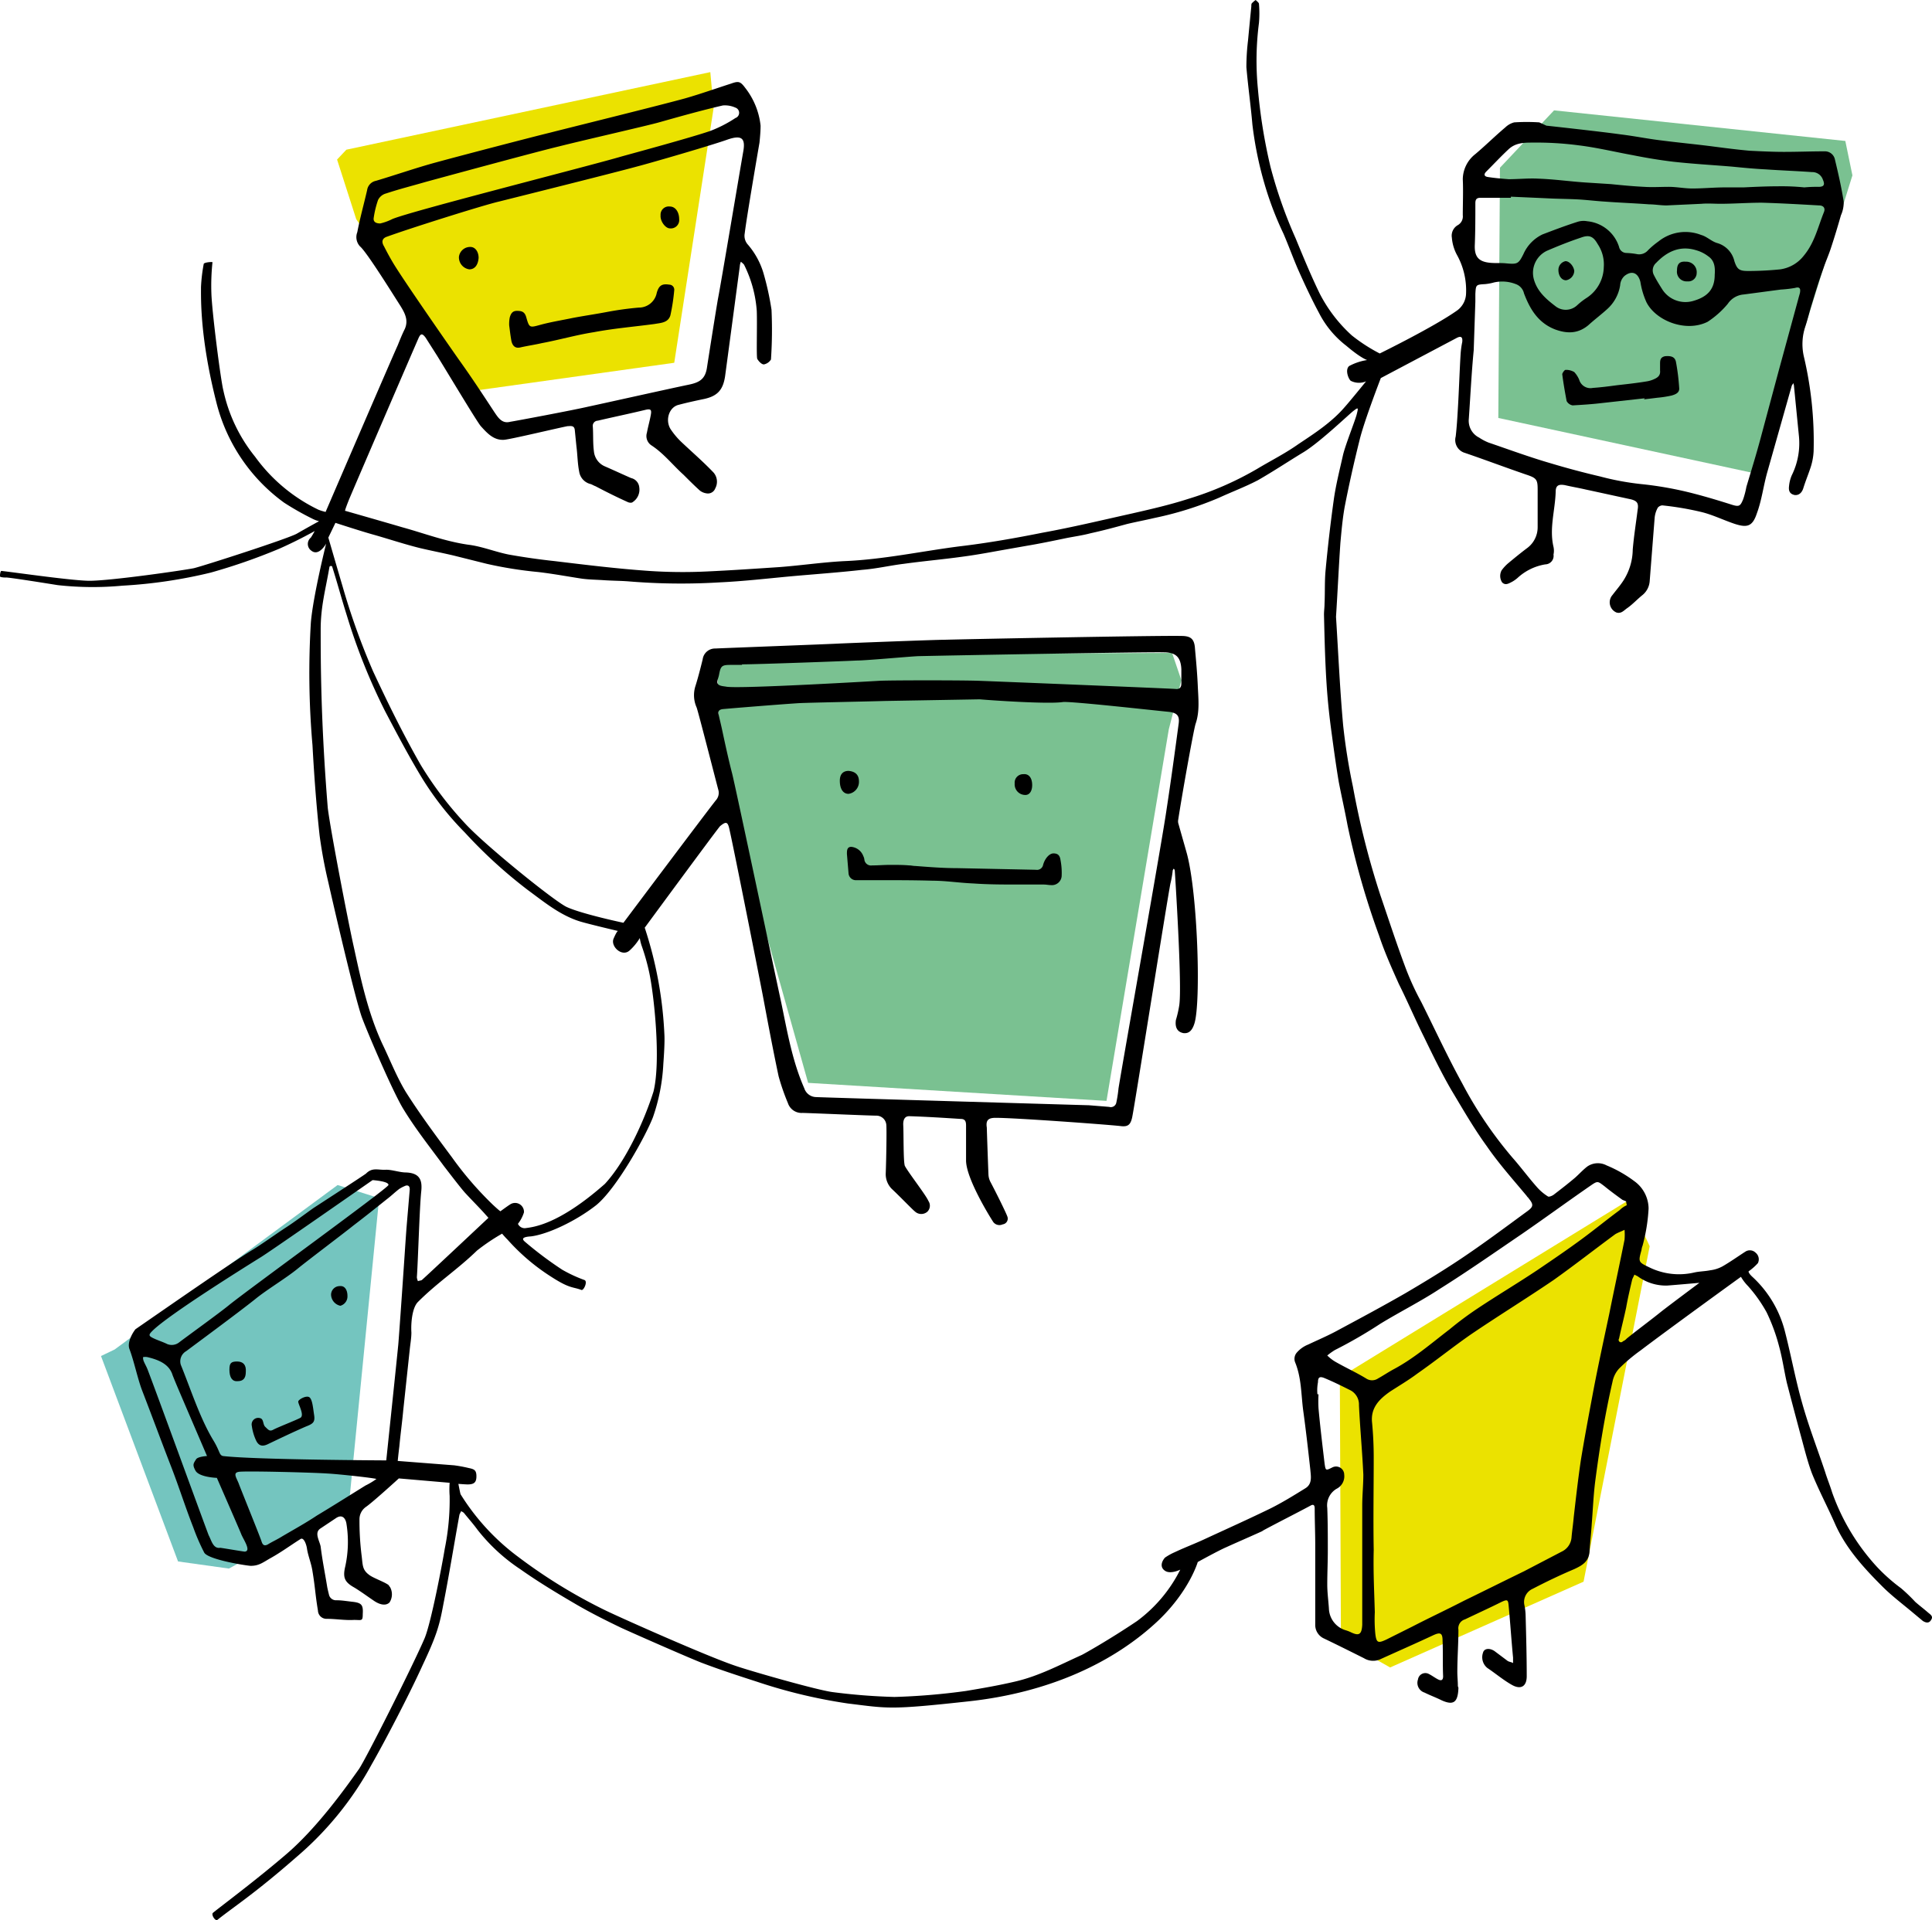 <svg id="contactus" xmlns="http://www.w3.org/2000/svg" width="353.546" height="351.445" viewBox="0 0 353.546 351.445">
  <path id="Path_678" data-name="Path 678" d="M302.2,145.6l66.6-14.2.6,6.6-7.2,46.6L325,189.8l-21-31.5-3.5-10.9" transform="translate(-238.817 -118.2)" fill="#ebe200" fill-rule="evenodd"/>
  <path id="Path_679" data-name="Path 679" d="M259.8,365.2l40.8-30.1,7.6,2.4-5.5,55.8-22,12-9.3-1.3-14.1-37.6Z" transform="translate(-238.817 -118.2)" fill="#74c5bf" fill-rule="evenodd"/>
  <path id="Path_680" data-name="Path 680" d="M523.2,138.4l-9.9,10.5-.3,45.8L560.7,205l17.1-54.7-1.3-6.3Z" transform="translate(-238.817 -118.2)" fill="#7ac191" fill-rule="evenodd"/>
  <path id="Path_681" data-name="Path 681" d="M370.1,238l.4,20.8,16.2,57.6,54.6,3.3,11.4-68,2.3-9-1.7-5Z" transform="translate(-238.817 -118.2)" fill="#7ac191" fill-rule="evenodd"/>
  <path id="Path_682" data-name="Path 682" d="M484,370.3l52.8-32.4,3.9,8.4-12.1,61.4-35.4,15.7-9-5.1Z" transform="translate(-238.817 -118.2)" fill="#ebe200" fill-rule="evenodd"/>
  <path id="Path_683" data-name="Path 683" d="M521.8,141.2s10.1,1.1,13.6,1.6c2.5.3,4.9.8,7.4,1.1,3.1.4,6.3.7,9.4,1.1,2.3.3,4.6.6,6.9.8h.1c2,.1,4.1.2,6.1.2,2.5,0,4.9-.1,7.4-.1a1.865,1.865,0,0,1,1.9,1.5c.6,2.5,1.2,5.1,1.6,7.7a5.6,5.6,0,0,1-.5,2.5c-.6,2.1-1.2,4.1-1.9,6.2-.4,1.2-.9,2.3-1.3,3.5-.8,2.2-1.5,4.5-2.2,6.8-.4,1.3-.7,2.6-1.1,3.8a10.2,10.2,0,0,0-.3,5.5,67.716,67.716,0,0,1,1.8,17.4,11.337,11.337,0,0,1-.6,3.1c-.4,1.2-.9,2.4-1.3,3.7-.3.9-.9,1.3-1.6,1.2-.9-.2-1.1-.8-1-1.6a6.529,6.529,0,0,1,.5-2,13.231,13.231,0,0,0,1.3-7.3c-.3-3-.6-6.1-.9-9.1,0-.2-.1-.3-.1-.5-.1.2-.2.3-.3.5l-4.5,15.9c-.7,2.5-1,5.1-1.9,7.5-.8,2.4-1.8,2.6-4,1.9-2.1-.7-4.1-1.7-6.2-2.2a55.369,55.369,0,0,0-7.1-1.2,1.234,1.234,0,0,0-.8.4,4.657,4.657,0,0,0-.6,2c-.3,3.8-.6,7.7-.9,11.5a3.627,3.627,0,0,1-1.3,2.5c-1,.8-1.8,1.7-2.8,2.4-.6.4-1.1,1.1-2,.8a2.021,2.021,0,0,1-.7-3.2c.6-.8,1.3-1.6,1.9-2.5a10.733,10.733,0,0,0,1.8-5.8c.2-2.4.6-4.9.9-7.3.2-1.2-.1-1.6-1.2-1.9-2.8-.6-5.5-1.2-8.3-1.8-1.3-.3-2.5-.5-3.8-.8-1.1-.2-1.7,0-1.7,1.2-.1,3.4-1.2,6.7-.4,10.1a3.3,3.3,0,0,1,0,1.4,1.554,1.554,0,0,1-1.5,1.8,9.828,9.828,0,0,0-5.1,2.5,6.07,6.07,0,0,1-1,.7c-.6.3-1.2.7-1.8.1a2.161,2.161,0,0,1-.1-2.2,7.411,7.411,0,0,1,1.2-1.3c1.2-1,2.3-1.9,3.5-2.8a4.736,4.736,0,0,0,1.9-3.8v-6.9c0-1.8-.2-2.1-2-2.7-3.8-1.3-7.5-2.7-11.3-4a2.456,2.456,0,0,1-1.7-3c.2-1.7.3-3.4.4-5.1.2-3.3.3-6.7.5-10a16.608,16.608,0,0,1,.3-2.2c.1-.9-.2-1.2-1.1-.7-3.4,1.8-13.8,7.3-13.8,7.3s-3.1,8-3.9,11.4c-1,4-1.9,8-2.7,12.1-.4,2.2-.6,4.5-.8,6.7-.3,4.4-.5,8.8-.8,13.5.4,6.3.7,13.1,1.3,19.8a110.558,110.558,0,0,0,1.8,11.3,151.016,151.016,0,0,0,5,19.8c1.5,4.4,2.9,8.7,4.5,13a49.3,49.3,0,0,0,3,6.6c2.5,5,4.8,10,7.5,14.9a73.862,73.862,0,0,0,9.2,13.6c1.5,1.7,2.9,3.6,4.4,5.3a9.094,9.094,0,0,0,2.1,1.8c.2.1.7-.1,1-.3,1.3-1,2.6-2,3.9-3.1.8-.7,1.5-1.5,2.3-2.1a3.4,3.4,0,0,1,3.5-.2,23.223,23.223,0,0,1,5.1,2.9,6.24,6.24,0,0,1,2.6,5,32.135,32.135,0,0,1-1.1,6.8,3.092,3.092,0,0,0-.2.8c-.6,2.2-.6,2.2,1.5,3.2a12.3,12.3,0,0,0,8.2.9c.9-.2,1.9-.2,2.9-.4a6.263,6.263,0,0,0,2.2-.7c1.4-.8,2.8-1.8,4.2-2.7a1.5,1.5,0,0,1,1.9.2,1.562,1.562,0,0,1,.4,1.9,10.063,10.063,0,0,1-1.7,1.5s-.1.3.8,1.1a20.415,20.415,0,0,1,5.9,10.1c1.1,4.3,1.9,8.7,3.1,12.9,1.2,4.3,2.8,8.4,4.2,12.6.4,1.3.9,2.5,1.3,3.8a39.621,39.621,0,0,0,8.2,13.6,32.329,32.329,0,0,0,4.4,3.9,30.7,30.7,0,0,1,2.6,2.5c.8.7,1.6,1.3,2.4,2,.5.4.9.7.5,1.3-.4.7-1,.5-1.5.2l-1.8-1.5c-1.9-1.6-3.9-3.1-5.6-4.8-3.4-3.4-6.6-6.9-8.6-11.3-1.4-3.2-3-6.2-4.3-9.4-.9-2.4-1.5-5-2.2-7.5-.8-3-1.6-6-2.4-9.1-.5-2.2-.8-4.4-1.4-6.6a33.828,33.828,0,0,0-2.3-6.3,26.172,26.172,0,0,0-3.4-4.8,8.713,8.713,0,0,1-1.3-1.7s-13,9.4-18.4,13.5a30.919,30.919,0,0,0-3.9,3.3,4.968,4.968,0,0,0-1.2,2.4c-1.4,6.1-2.4,12.3-3.2,18.5-.3,2.5-.4,5-.6,7.5-.1,1.7-.3,3.3-.4,5-.1,1.9-1.3,2.6-2.8,3.3-2.6,1.1-5.1,2.3-7.6,3.6a2.645,2.645,0,0,0-1.5,3.1,11.078,11.078,0,0,1,.2,1.9c.1,3.7.2,7.4.2,11,0,1.9-1.1,2.5-2.7,1.6s-3-2.1-4.5-3.1a2.518,2.518,0,0,1-.8-2.8c.2-.8,1.2-.9,2.1-.3l2.4,1.8c.3.2.7.2,1,.4v-1c-.3-3.1-.5-6.2-.8-9.4-.1-1.2-.2-1.3-1.3-.8-2.2,1.1-4.4,2.1-6.7,3.2a1.7,1.7,0,0,0-1.2,1.9c0,2.6-.2,5.2-.2,7.7,0,.9.1,1.7.1,2.6,0,.1.1.2.1.4-.1,2.6-.9,3.2-3.1,2.2-1-.5-2.1-.9-3.1-1.4a1.863,1.863,0,0,1-1.2-2.4,1.358,1.358,0,0,1,2-1c.6.3,1.1.7,1.7,1s.9.1.9-.6c-.1-2.2,0-4.3-.1-6.5,0-1.4-.4-1.6-1.7-1-3.2,1.5-6.4,2.9-9.7,4.4a3.206,3.206,0,0,1-3-.2c-2.4-1.2-4.8-2.4-7.3-3.6a2.717,2.717,0,0,1-1.6-2.6V401c0-2.2-.1-4.5-.1-6.7,0-.7-.3-.8-.8-.5-2.8,1.5-5.6,2.9-8.4,4.4-.2.1-.3.2-.5.3-2.2,1-4.3,1.9-6.5,2.9-1.4.6-5.2,2.7-5.2,2.7s-1.5,5.2-7.1,10.6c-8.2,7.8-20.1,13.3-34.8,14.9-14.6,1.6-14.7,1.3-22.1.4a96.647,96.647,0,0,1-16.7-4c-3.4-1.1-6.8-2.2-10.2-3.5-2.3-.9-12.1-5.2-14.7-6.4-2.7-1.3-5.3-2.6-7.9-4.1-3.6-2.1-7.1-4.2-10.5-6.6a33.271,33.271,0,0,1-7.8-7.2c-.8-1.1-1.7-2.1-2.5-3.1a2.185,2.185,0,0,0-.5-.3l-.3.6c-1,5.5-1.9,11.1-3,16.7-.7,3.8-1.3,5.7-3.8,11-2.4,5.3-7,14.1-9.3,18.1a59.645,59.645,0,0,1-13.5,16.7c-8,7-11.7,9.3-14.7,11.7-.4.3-1.2-1-.8-1.3,1.2-1,7.8-5.9,13.5-10.8s11-12.4,13.2-15.5c1.3-1.9,9.9-19,12-23.9,1.2-2.8,3.3-13.9,3.7-16.4a44.922,44.922,0,0,0,.9-9.7,16.056,16.056,0,0,1,0-2.4l-9.3-.8s-4.7,4.3-6,5.2a2.764,2.764,0,0,0-1.2,2.2,50.706,50.706,0,0,0,.4,6.8c.2,1.6.1,2.5,1.3,3.4.7.6,2.8,1.3,3.6,1.9.1.1.2.3.3.4a2.75,2.75,0,0,1-.1,2.8c-.6.6-1.6.5-2.7-.2-1.2-.8-2.4-1.7-3.7-2.5-1.8-1-2.2-1.8-1.7-3.9a21.011,21.011,0,0,0,.2-7.9c-.2-1-.8-1.6-1.8-1l-3,2c-1.1.8-.1,2.2.1,3.3.3,2.5.8,4.9,1.2,7.4.1.5.2.9.3,1.3a1.32,1.32,0,0,0,1.4,1.1c1,0,2.1.2,3.1.3,1.5.2,1.8.6,1.7,2.2,0,1.4-.2,1.1-1.6,1.1-1.7.1-3.3-.2-5-.2A1.558,1.558,0,0,1,297,413c-.5-3-.5-4.2-1-7.2-.2-1.4-.8-2.8-1-4.1-.1-.8-.6-2.2-1.2-1.8-1.9,1.2-3.5,2.4-5.5,3.5-1.4.8-2.1,1.4-3.6,1.4-.6,0-7.7-1.1-8.5-2.4a37.6,37.6,0,0,1-2-4.6c-1.6-4.1-2.6-7.4-4.2-11.5-1.7-4.4-3.4-9-5.1-13.4-.9-2.3-1.5-5.4-2.4-7.8-.4-1.1.4-2.7,1.1-3.6,6.8-4.7,17.3-12,21.2-14.4,1.7-1,4.6-3.1,6.3-4.2s3.4-2.4,5.1-3.6c0,0,9.4-6.1,9.6-6.3,1.2-1.2,2.2-.6,3.7-.7,1.1,0,2.5.5,3.6.5,2.7.1,3,1.6,2.8,3.5-.3,2.7-.6,13.1-.8,15.7a2.544,2.544,0,0,0,.2.7c.2-.1.5-.1.7-.2.5-.4,12.2-11.4,12.2-11.4s-.1-.1-.9-1c-1.1-1.2-2.3-2.4-3.4-3.6-.9-1-3.4-4.3-3.8-4.8-2.5-3.4-5.2-6.8-7.4-10.4-1.9-3-6.8-14.5-7.7-17-1.4-4.1-5.2-20.6-6.1-24.6a86.538,86.538,0,0,1-1.6-8.6c-.6-5.5-1-11-1.3-16.5a152.478,152.478,0,0,1-.3-22.4c.4-4.9,2.8-14.5,2.8-14.5s-1.3,2.4-2.7,1.3a1.5,1.5,0,0,1-.1-2.4,12.662,12.662,0,0,0,.7-1.2s-2.8,1.6-6.4,3.2a107.032,107.032,0,0,1-12.6,4.4,89.244,89.244,0,0,1-16.2,2.4,58.231,58.231,0,0,1-11.8-.1c-1.9-.3-8.1-1.3-9.4-1.4a3.749,3.749,0,0,1-1.1-.1c-.2-.1,0-1.2.2-1.1,2.7.3,13.7,1.9,16.4,1.8,4.3-.1,16.8-1.9,18.8-2.3,2-.5,16.9-5.3,18.8-6.3,1.9-1.1,4.1-2.3,4.1-2.3a5.807,5.807,0,0,1-1.3-.5,51.425,51.425,0,0,1-5.1-2.9,32.357,32.357,0,0,1-12.4-18.4c-3-11.8-2.8-19-2.8-21.1a30.062,30.062,0,0,1,.5-4.2c.1-.3,1.6-.4,1.6-.3a40.558,40.558,0,0,0-.2,5.7c.1,3.3,1.7,15.9,2.2,17.8a28.92,28.92,0,0,0,5.8,12.1,30.734,30.734,0,0,0,11.6,9.7,9.346,9.346,0,0,0,1.3.4s12.1-28.1,13.2-30.5c.4-1,.8-2,1.3-3,.7-1.6,0-2.9-.8-4.2-1.6-2.5-6.2-9.9-7.4-10.9a2.483,2.483,0,0,1-.5-2.6c.5-2.6,1.2-5.1,1.8-7.7a2.021,2.021,0,0,1,1.6-1.7c3.7-1.1,7.4-2.4,11.1-3.4,4-1.1,17.8-4.7,20.7-5.4,3.5-.9,20.1-5,24.8-6.3,2.8-.8,5.6-1.8,8.4-2.7,1.4-.5,1.7-.4,2.6.8a13.533,13.533,0,0,1,2.8,6.9c0,1-.1,2.1-.2,3.1-.5,2.9-2.4,14-2.7,16.6a2.4,2.4,0,0,0,.6,2.1,14.148,14.148,0,0,1,2.8,5.1,51.455,51.455,0,0,1,1.5,6.8,80.8,80.8,0,0,1-.1,9.1,1.964,1.964,0,0,1-1.3.9c-.4,0-.9-.5-1.2-1-.2-.3,0-6.2-.1-8.8a22.389,22.389,0,0,0-2.3-8.4c-.1-.2-.4-.4-.6-.6a2.353,2.353,0,0,0-.2.8c-.6,4.5-2.4,18-2.7,20.2-.4,2.6-1.5,3.7-4.2,4.2-1.4.3-2.8.6-4.3,1-1.7.4-2.5,2.7-1.5,4.4a13.655,13.655,0,0,0,1.9,2.3c2,1.9,4.1,3.7,6,5.7a2.56,2.56,0,0,1,.3,2.9,1.425,1.425,0,0,1-1.6.9,2.567,2.567,0,0,1-1.2-.5c-1-.9-2-1.9-3-2.9-2-1.8-3.6-3.9-5.9-5.4a2.039,2.039,0,0,1-.8-2.3c.2-1.1.5-2.1.7-3.2.2-1,0-1.2-.9-1-2.9.7-5.8,1.3-8.8,2a.945.945,0,0,0-.9,1.1c.1,1.5,0,3,.2,4.5a3.334,3.334,0,0,0,2.1,2.8c1.6.7,3.1,1.4,4.7,2.1a1.919,1.919,0,0,1,1.5,1.7,2.728,2.728,0,0,1-1.2,2.7c-.2.2-.7.1-.9,0-2-.9-4-1.9-5.9-2.9-.3-.1-.6-.3-.9-.4a2.769,2.769,0,0,1-2.1-2.3c-.3-1.5-.3-3.1-.5-4.6l-.3-3c-.1-.9-.8-.7-1.3-.7-1.2.2-10.8,2.5-11.7,2.5-1.9.1-3.1-1.3-4.2-2.5-.7-.8-5.9-9.5-8-12.9l-2.1-3.3c-.6-.8-.9-.8-1.3.1-1.1,2.5-11.4,26.4-12.7,29.5-1,2.5-.7,2.1-.7,2.1s7.7,2.2,10.4,3c4,1.1,7.9,2.6,12.1,3.2,2.5.3,4.9,1.3,7.4,1.8q4.2.75,8.4,1.2c5.8.7,11.5,1.4,17.3,1.8a91.964,91.964,0,0,0,10.5.1c4.4-.2,8.8-.5,13.3-.8,4-.3,8-.9,12-1.1,7.1-.3,14-1.8,21-2.7,5.1-.6,10.2-1.5,15.2-2.5,5.5-1,10.9-2.3,16.3-3.5,3.5-.8,7-1.6,10.4-2.7a58.727,58.727,0,0,0,12.6-5.5c2.5-1.5,5.1-2.8,7.5-4.5,3-2,6.1-4,8.5-6.8.9-1,3.9-4.7,3.9-4.7a3.3,3.3,0,0,1-2.8-.1c-.4-.3-1.1-2-.3-2.7a10.137,10.137,0,0,1,3.3-1.1s-1.1-.3-3.8-2.6a17.715,17.715,0,0,1-5-6c-1.4-2.6-2.7-5.4-3.9-8.1-.9-2.1-1.7-4.3-2.6-6.4a60.083,60.083,0,0,1-3.5-9.2A66.73,66.73,0,0,1,468,141c-.3-3.5-.8-7-1.1-10.5a41.541,41.541,0,0,1,.3-4.9c.2-2.1.4-4.2.6-6.2,0-.2,0-.5.1-.6a4.349,4.349,0,0,1,.7-.6c.2.2.6.5.6.7a20.444,20.444,0,0,1,0,3.5,53.525,53.525,0,0,0-.2,12,99.041,99.041,0,0,0,2.3,14.3,84.7,84.7,0,0,0,4.6,13.1c1.4,3.4,2.8,6.8,4.4,10.1a26.932,26.932,0,0,0,5.9,7.7,30.83,30.83,0,0,0,5.1,3.3s10-4.9,14.2-7.9a3.973,3.973,0,0,0,1.6-3.1,13.342,13.342,0,0,0-1.7-7.1,7.976,7.976,0,0,1-.9-3.1,2.217,2.217,0,0,1,1.1-2.3,1.828,1.828,0,0,0,.9-1.8c0-2.2.1-4.4,0-6.6a5.926,5.926,0,0,1,2.3-4.6c1.9-1.6,3.6-3.3,5.5-4.9a3.674,3.674,0,0,1,1.6-.9,35.3,35.3,0,0,1,4.6,0ZM286.4,348.4c-2.4,1.5-16.7,10.4-19.7,13.4-.7.7-.7.9.1,1.3s1.8.7,2.6,1.1a2.19,2.19,0,0,0,2.2-.3c1.3-1,7.4-5.4,9.1-6.8,3.3-2.7,29.1-21.4,29.2-22,.1-.7-2.9-.9-2.9-.9-.6.4-19.2,13.4-20.6,14.2Zm167.4-70.8a.52.52,0,0,0-.2-.4.764.764,0,0,0-.2.5,16.962,16.962,0,0,1-.4,2.2c-.6,3-6.7,41.6-7,42.8-.3,1.4-.8,1.8-2.2,1.6-2.8-.3-19.2-1.5-22.8-1.5-1.4,0-1.8.5-1.6,1.8,0,.4.2,6.1.3,8.6a3.255,3.255,0,0,0,.4,1.4c.9,1.7,3,5.9,3.1,6.4a1.061,1.061,0,0,1-.9,1.3,1.417,1.417,0,0,1-1.7-.4c-.6-.9-5-8-5-11.3v-6.4c0-.8-.2-1.2-1-1.2-3.1-.2-6.2-.4-9.4-.5-.8,0-1.1.6-1.1,1.5.1,1.6,0,6.8.3,7.6.7,1.3,3.9,5.4,4.3,6.4a1.539,1.539,0,0,1-.2,2,1.7,1.7,0,0,1-2.3-.1c-.2-.1-2.9-2.9-4.2-4.1a3.84,3.84,0,0,1-1.1-2.8c.1-2.4.2-8.4.1-9a1.831,1.831,0,0,0-1.8-1.6c-1.3,0-10.3-.4-13.5-.5a2.624,2.624,0,0,1-2.7-1.8,40.485,40.485,0,0,1-1.7-4.9c-1-4.7-1.9-9.5-2.8-14.3-.6-3.2-5.4-27.4-6.2-30.9-.3-1.4-.6-1.5-1.7-.6-.2.1-13.8,18.6-13.8,18.6a72.7,72.7,0,0,1,3.6,19.6c.1,1.7-.2,5.3-.2,5.4a34.787,34.787,0,0,1-1.9,9.7c-1.4,3.6-6.7,13.1-10.4,16.1-3.7,2.9-8.8,5.3-11.9,5.7-1.7.1-1.7.5-1.1,1a66.969,66.969,0,0,0,6.8,5.1,25.677,25.677,0,0,0,4.1,1.9c.6.3-.2,2-.6,1.8-1.6-.6-2.1-.2-5.5-2.4a37.852,37.852,0,0,1-8-6.8c-.6-.6-1-1.1-1-1.1a36.648,36.648,0,0,0-4.6,3.1c-3.6,3.5-7.2,5.8-10.8,9.4-1.1,1.1-1.3,4-1.2,5.6,0,1-.2,2.1-.3,3.1-.4,3.7-.8,7.5-1.2,11.2-.2,2.2-.5,4.3-.7,6.5-.2,1.6-.3,2.7-.3,2.7s7.7.6,10.3.8a25.579,25.579,0,0,1,2.7.5c1,.2,1.4.4,1.4,1.5s-.4,1.5-1.6,1.5c-.4,0-1.7-.1-1.7-.1s.3,1.6.4,1.9a41.586,41.586,0,0,0,10.6,11.5,96.539,96.539,0,0,0,16,9.8c2.9,1.4,18.6,8.4,23.7,10.1,2.9,1,14.8,4.4,17.7,4.8a109.382,109.382,0,0,0,11.4.9,119.705,119.705,0,0,0,13.1-1.1c3-.5,5.9-1,8.9-1.7,4.4-1,8.3-3.1,12.3-4.9.4-.2,4.9-2.7,10.1-6.2a26.408,26.408,0,0,0,7.9-9.4s-1.8.9-2.8.2c-.9-.6-.7-1.6,0-2.4a10.416,10.416,0,0,1,1.8-1c1.9-.9,3.8-1.6,5.7-2.5,3.9-1.8,7.9-3.6,11.8-5.5,2.2-1.1,4.3-2.4,6.4-3.7,1.3-.8,1-2.2.9-3.4-.4-3.6-.8-7.2-1.3-10.8-.4-3-.3-6-1.5-8.9a1.747,1.747,0,0,1,.3-1.7,5.381,5.381,0,0,1,2.1-1.5c1.9-.9,3.8-1.7,5.6-2.7,4.1-2.2,8.2-4.4,12.2-6.7,3.4-2,6.7-4,10-6.2,4.2-2.8,8.2-5.8,12.3-8.8,1.1-.8,1.2-1.2.3-2.3-.1-.2-.3-.3-.4-.5-2.5-3-5.1-5.9-7.3-9.1-2.4-3.3-4.4-6.8-6.5-10.3-1.8-3.1-3.4-6.4-5-9.7-1.6-3.2-3-6.5-4.6-9.7-1.3-2.9-2.6-5.8-3.6-8.8a146.359,146.359,0,0,1-5.8-20.3c-.5-2.7-1.1-5.3-1.6-7.9-.5-3-.9-5.9-1.3-8.9-.4-2.9-.7-5.7-.9-8.6-.3-4.4-.4-8.8-.5-13.1,0-.7.1-1.3.1-2,.1-2.1,0-4.2.2-6.2q.6-6.45,1.5-12.9c.4-2.8,1.1-5.5,1.7-8.2.5-2,2.2-6.2,2.5-7.4s.3-1.3-.6-.6c-.8.6-6.2,5.8-9.2,7.6-2.8,1.7-5.5,3.5-8.3,5.1-2.3,1.2-4.7,2.1-7.1,3.2a62.079,62.079,0,0,1-11.8,3.7c-1.7.4-3.3.7-5,1.1-2.2.6-4.4,1.2-6.7,1.7-1.5.4-3,.6-4.5.9-2.4.5-4.8,1-7.2,1.4l-5.1.9c-2.2.4-4.4.8-6.7,1.1-3.6.5-7.1.8-10.7,1.3-2.5.3-5,.9-7.6,1.1-4.4.5-8.8.8-13.2,1.2-4.3.4-8.6.9-13,1.1a116.55,116.55,0,0,1-16.7-.2c-1.4-.1-2.8-.1-4.3-.2-1.4-.1-2.8-.1-4.2-.3-2.6-.4-5.3-.9-7.9-1.2a73.608,73.608,0,0,1-9.4-1.5l-6-1.5c-2.1-.5-4.2-.9-6.3-1.4-2.8-.7-5.5-1.6-8.3-2.4-2.2-.6-7.1-2.2-7.1-2.2l-1.3,2.7s1.8,6.2,2.6,8.9a126.2,126.2,0,0,0,5.6,15.6c2.7,5.8,5.5,11.5,8.7,17.1A65.413,65.413,0,0,0,324,269c3.7,4,16.2,14.1,18.5,15.2,2.8,1.3,10.4,2.9,10.4,2.9s15-20,16.9-22.4a2.036,2.036,0,0,0,.5-1.8c-.3-1.1-3.7-14.4-4-15.2a5.514,5.514,0,0,1-.2-4c.5-1.6.9-3.2,1.3-4.8a2.276,2.276,0,0,1,2.3-2c2.1-.1,20.7-.8,22.5-.9,2.1-.1,17.7-.7,19.4-.7,3.3-.1,38.8-.8,43.4-.7,1.8,0,2.4.6,2.5,2.4.2,2.2.4,4.4.5,6.6.1,2.4.4,4.8-.4,7.1-.4,1.3-2.5,13.1-3.2,17.7a1.7,1.7,0,0,0,.1.7c.5,1.8,1,3.5,1.5,5.3,2,7.4,2.6,27.2,1.4,31.1-.4,1.3-1,1.9-2,1.8-1.1-.2-1.6-1-1.4-2.4a19.8,19.8,0,0,0,.6-2.6c.6-3.3-.8-24.7-.8-24.7Zm-53-31.1c-3.3.1-13.8.3-15.8.4-3.2.2-13.1,1-14,1.1-.6.1-.8.4-.7.9.2.9.4,1.7.6,2.6.6,2.8,1.2,5.6,1.9,8.3.8,3.3,7.6,35.5,9,42,1.1,5.3,2,10.6,4.2,15.6a2.315,2.315,0,0,0,2.1,1.6c1.9.1,50,1.5,50,1.5,1.2.1,2.5.2,3.7.3a1.021,1.021,0,0,0,1.3-.8,23.355,23.355,0,0,0,.4-2.6c.9-5.6,8.1-46,8.8-51.1.8-5.2,1.5-10.4,2.2-15.6.2-1.4-.2-2-1.7-2.2-2.2-.2-18.2-2-19.5-1.8-2.7.4-12.9-.3-15.2-.5m-60.5,49.9a39.426,39.426,0,0,0-1.4-4.9,7.8,7.8,0,0,1-.3-1.3,10.11,10.11,0,0,1-1.9,2.3c-1.4,1.2-3.5-.8-2.9-2.2s.8-1.4.8-1.4-5.1-1.2-6.8-1.7c-3.7-1.1-6.7-3.6-9.7-5.8a87.893,87.893,0,0,1-11.5-10.5,55.576,55.576,0,0,1-8.4-10.9c-2.2-3.7-4.2-7.5-6.2-11.3a110.149,110.149,0,0,1-7-17.5c-1.1-3.5-1.6-5.5-2.7-9-.1-.2-.5-.1-.5.1-.7,4.1-1.6,7.2-1.6,11.4,0,5.8,0,16.7,1.3,32.7.5,4.1,3.8,21.2,4.8,25.6,1.3,6,2.6,12,5.2,17.6,1.4,2.9,2.6,6,4.3,8.8,2.6,4.1,5.5,8,8.4,11.9a62.5,62.5,0,0,0,7.5,8.7c1.4,1.3,1.4,1.2,1.4,1.2s1.5-1.1,1.7-1.2a1.63,1.63,0,0,1,2.6,1.4,6.594,6.594,0,0,1-1.1,2.1,1.354,1.354,0,0,0,1.3.8c1.5-.2,6.1-.6,14.6-8.1,3.8-4.1,7.2-11.5,8.9-16.9,1.4-5.6.1-17.8-.8-21.9Zm-11-103.5c2.8-.6,14.9-3.3,18.3-4,1.9-.4,3-1,3.3-3.2.2-1.3,1.5-9.6,2-12.5.5-2.5,3.8-22.2,4.6-26.8.5-2.6-.2-3.3-3-2.3s-13.8,4.2-16.5,4.9c-4.4,1.2-21.2,5.4-25.2,6.4-3,.7-16.6,5-20.4,6.4-1,.3-1.1,1-.6,1.8.5,1,1.1,2.1,1.7,3.1,1.8,3,9.8,14.5,11.9,17.5,2.3,3.2,4.4,6.4,6.5,9.6.8,1.2,1.5,2.3,3,1.9.7-.1,11.4-2.1,14.4-2.8ZM490.4,413.3a26.728,26.728,0,0,0,.1,4c.2,1.6.5,1.7,2,1l4.8-2.4c3.1-1.6,6.3-3.1,9.4-4.7,3.7-1.8,7.3-3.6,11-5.4l6.9-3.6a3.141,3.141,0,0,0,1.8-2.6c.1-1.2.3-2.5.4-3.7.4-3.5.8-7,1.3-10.4.7-4.3,1.5-8.5,2.3-12.8.9-4.7,1.9-9.3,2.9-14,.9-4.5,1.9-9.1,2.8-13.6a10.821,10.821,0,0,0,0-1.8c-.6.3-1.2.5-1.7.8-3.8,2.8-7.5,5.7-11.3,8.4-5,3.4-10.2,6.6-15.2,10-3.3,2.3-6.4,4.8-9.7,7.1-1.6,1.2-3.3,2.2-5,3.3-2,1.4-3.6,3-3.3,5.7.2,2.1.3,4.2.3,6.4,0,5.6-.1,11.3,0,16.9-.1,4,.1,7.7.2,11.4Zm17.2-218.4a3.438,3.438,0,0,0,1.9,3.4,9.147,9.147,0,0,0,1.7.9c3.8,1.3,7.6,2.7,11.4,3.8q4.5,1.35,9,2.4a49.416,49.416,0,0,0,7.5,1.4,64.05,64.05,0,0,1,9.9,1.8c2.3.6,4.6,1.3,6.8,2,1.3.4,1.5.2,2-1a15.447,15.447,0,0,0,.6-2.3c.9-3,1.8-5.9,2.6-8.9l3.3-12.3,3.6-13.2c.1-.4.2-.7.3-1.1.1-.6.1-1.2-.9-.9a23,23,0,0,1-2.6.3c-2.3.3-4.5.6-6.8.9a3.853,3.853,0,0,0-2.9,1.7,16.538,16.538,0,0,1-3.7,3.3c-4,2-9.5-.2-11.2-3.6a14.474,14.474,0,0,1-1.1-3.7c-.4-1.6-1.5-2.2-2.9-1.1a2.491,2.491,0,0,0-.8,1.7,7.4,7.4,0,0,1-2.4,4.4c-1.1,1-2.3,1.9-3.4,2.9-1.9,1.6-3.9,1.6-6.1.8-3.1-1.2-4.6-3.7-5.7-6.6a2.341,2.341,0,0,0-1.5-1.7,6.811,6.811,0,0,0-4-.3,9,9,0,0,1-1.6.3c-1.7.1-1.7.1-1.8,1.8v1.4c-.1,3-.2,5.9-.3,8.9-.4,4.1-.6,8.3-.9,12.6ZM309.5,385.5s1.9-18.1,2.2-21.2c.2-2.3,1.2-16.9,1.2-17,.1-1.5.2-2.9.3-4.3.2-2.4.4-4.7.6-7.1,0-.5-.2-.8-.7-.7a6.722,6.722,0,0,0-1.2.6c-.8.6-1.5,1.3-2.3,1.9-2,1.6-4,3.2-6.1,4.8-1.6,1.3-8.5,6.5-10.2,7.9-2.2,1.8-5.6,3.8-7.8,5.6-3,2.4-11,8.3-12.6,9.5a2.15,2.15,0,0,0-1,2.5c1.8,4.4,3.5,9.8,6,13.9,1.2,2,1,2.6,1.7,2.8,6,.7,29.9.8,29.9.8ZM515.3,154.2v.2h-5.5c-.7,0-1,.2-1,1,0,2.5,0,5.1-.1,7.6-.1,2.2.7,3.1,2.8,3.3,1,.1,1.9,0,2.9.1,2.1.2,2.3.1,3.2-1.7a7.211,7.211,0,0,1,3.5-3.6c2.1-.8,4.2-1.6,6.4-2.3a3.673,3.673,0,0,1,1.8-.1,6.758,6.758,0,0,1,5.8,4.7,1.384,1.384,0,0,0,1.3,1.1,13.667,13.667,0,0,1,1.9.2,2.14,2.14,0,0,0,2.1-.7,14.62,14.62,0,0,1,1.9-1.6,7.87,7.87,0,0,1,7.8-1.2c1.1.3,1.9,1.2,3,1.5a4.5,4.5,0,0,1,3.1,3.3c.5,1.5.9,1.8,2.5,1.8a58.281,58.281,0,0,0,5.9-.3,6.637,6.637,0,0,0,4.3-2.5c2-2.4,2.6-5.3,3.7-8,.3-.8-.2-1.2-.9-1.2-3.5-.2-7-.4-10.5-.5-2.5,0-5.1.2-7.6.2-1.1,0-2.3-.1-3.4,0-2.1.1-4.3.2-6.4.3-1.1,0-2.2-.2-3.2-.2-2.7-.2-5.4-.3-8.1-.5-1.6-.1-3.2-.3-4.9-.4-1.9-.1-3.7-.1-5.6-.2-2.2-.1-4.5-.2-6.7-.3Zm21.2,184.6c0-.2-.1-.4-.1-.7-.2-.1-.5-.2-.7-.3-1.1-.8-2.2-1.6-3.3-2.5-1.2-.9-1.2-1-2.5-.1-4.2,2.9-8.3,5.9-12.5,8.8-5,3.4-10,6.9-15.1,10.1-3.5,2.3-7.3,4.2-10.9,6.4a85.227,85.227,0,0,1-8.3,4.8,12.136,12.136,0,0,0-1.4,1,7.552,7.552,0,0,0,1.4,1.1c1.9,1.1,3.9,2,5.7,3.1a1.96,1.96,0,0,0,2.2,0c.9-.5,1.8-1.1,2.7-1.6,3.8-2,7-4.8,10.4-7.4a61.289,61.289,0,0,1,5.1-3.8c3.6-2.4,7.3-4.6,10.9-7,2.8-1.9,5.6-3.8,8.3-5.8,2.3-1.7,4.5-3.5,6.8-5.2a4.276,4.276,0,0,1,1.3-.9Zm-136.6-96c2.6-.1,14.5-.1,17.8,0,2.9.1,34.8,1.4,36.2,1.5.8.1,1.1-.3,1.1-1v-2.6c-.1-2.2-1-3.1-3.2-3.1-3-.1-40.9.6-45,.7-2,.1-9.5.8-11.2.8-1.9.1-18.2.7-21,.7v.1h-2.1c-1.6,0-1.8.2-2.1,1.8-.1.6-.5,1.3-.2,1.7s1.1.4,1.6.5c2.8.4,28.1-1.1,28.1-1.1Zm-91.5-83.7a9.749,9.749,0,0,0,2.2-.8c3.2-1.4,36-9.7,42.1-11.5,1.8-.5,12.5-3.4,16-4.6a23.181,23.181,0,0,0,4.7-2.4,1.006,1.006,0,0,0,0-1.9,4.681,4.681,0,0,0-2.3-.4c-3.9.9-7.8,2-11.7,3.1-2.1.6-14.4,3.4-18.3,4.4-3.8.9-20,5.3-24.4,6.5-2.4.7-4.8,1.3-7.2,2.1a2.292,2.292,0,0,0-1.5,1.2,17.673,17.673,0,0,0-.8,3.3c-.1.7.4,1,1.2,1ZM569,152.5a23.482,23.482,0,0,1,2.6-.1c1,0,1.2-.4.8-1.3a2.04,2.04,0,0,0-2-1.4c-2.8-.2-5.6-.3-8.5-.5-2-.1-4.1-.3-6.1-.5-3.6-.3-7.2-.5-10.8-.9-2.5-.3-4.9-.7-7.4-1.2-3.3-.6-6.6-1.4-9.9-1.8a59.188,59.188,0,0,0-8.4-.5c-1.5,0-3.1,0-4.4,1.2-1.4,1.3-2.7,2.7-4.1,4.1-.5.5-.4.9.3,1,1.3.2,2.5.3,3.8.4,1.8,0,3.6-.2,5.4-.1,2.9.1,5.7.5,8.6.7,1.6.1,3.1.2,4.7.3,2,.2,4,.4,6.1.5,1.5.1,3,0,4.5,0,1.4,0,2.9.3,4.3.3,2,0,4-.2,6-.2h3.4c2.1-.1,4.2-.2,6.2-.2a40.979,40.979,0,0,1,4.9.2ZM479.9,373.4h.2a22.532,22.532,0,0,0,0,2.6c.3,3.3.7,6.6,1.1,10,.2,1.4.2,1.4,1.4.8a1.493,1.493,0,0,1,2.2,1.3,2.555,2.555,0,0,1-1.4,2.6,3.518,3.518,0,0,0-1.7,3.5c.1,2.6.1,5.2.1,7.8,0,2.1-.1,4.2-.1,6.2,0,1.5.2,2.9.3,4.4a4.29,4.29,0,0,0,3.1,4,6.9,6.9,0,0,1,.8.3c1.6.8,2.1.5,2.2-1.3V393.8c0-1.9.2-3.8.2-5.7-.2-4.3-.6-8.5-.8-12.7a2.947,2.947,0,0,0-1.5-2.7c-1.6-.8-3.2-1.6-4.9-2.3-.8-.3-1.1-.1-1.1.8a7.746,7.746,0,0,0-.1,2.2ZM282.5,387.6c-1.2.2-.3,1.2.1,2.4,1.1,2.8,3.9,9.7,4.1,10.4.2.6.5.8,1.1.5.8-.5,1.7-.9,2.5-1.4,2.2-1.3,4.4-2.5,6.5-3.9,3-1.8,6-3.7,8.9-5.5a13.238,13.238,0,0,0,2-1.2c-.6-.2-7-.9-9-1C295.7,387.7,283.5,387.4,282.5,387.6ZM532.3,167.1a6.665,6.665,0,0,0-1.1-4.2c-.8-1.4-1.5-1.8-3.1-1.2-2.1.7-4.1,1.5-6.2,2.4a4.463,4.463,0,0,0-2.4,5.2c.6,2.2,2.2,3.6,3.9,4.9a3.044,3.044,0,0,0,4-.1,12.375,12.375,0,0,1,1.8-1.4,6.9,6.9,0,0,0,3.1-5.6Zm20.3,1.4c.1-1.3,0-2.6-1.2-3.4a6.5,6.5,0,0,0-2.2-1.1c-2.9-.9-5.3.2-7.3,2.3a1.835,1.835,0,0,0-.4,2.3c.4.8.9,1.6,1.4,2.4a5.044,5.044,0,0,0,5.7,2.3C551.1,172.6,552.6,171.3,552.6,168.5Zm-14.7,183c-.1.3-.3.6-.4.9-.4,1.7-.8,3.4-1.1,5.1-.4,1.9-.9,3.8-1.3,5.7a.43.43,0,1,0,.7.5,1.794,1.794,0,0,0,.7-.5c2.1-1.7,4.3-3.3,6.4-5,1.8-1.4,6.9-5.2,6.9-5.2s-4.5.4-5.9.5a8.684,8.684,0,0,1-5.4-1.7Zm-258.8,50c.2,0,4.3.7,4.5.7,1.2-.1-.1-2-.6-3.1,0-.1-4.5-10.4-4.5-10.4s-3.2-.1-3.9-1.3c-.6-1.1-.4-1.3.1-2.1.3-.5,2-.6,2-.6-5.7-13.3-5.5-12.8-6.3-14.8-.6-2-2.5-2.8-4.6-3.3a2.152,2.152,0,0,0-.8,0,1.7,1.7,0,0,0,.1.7c.2.5.5,1,.7,1.5,1.8,4.7,9.4,25.6,11.2,30.4.5.9.8,2.5,2.1,2.3Z" transform="translate(-238.817 -118.2)" fill-rule="evenodd"/>
  <path id="Path_684" data-name="Path 684" d="M429.8,280.1a5.282,5.282,0,0,0,1.3.1,1.788,1.788,0,0,0,2-1.8,24.518,24.518,0,0,0-.2-2.7c-.1-.8-.4-1.4-1.3-1.3-.9,0-1.7,1-1.9,2.1a1.13,1.13,0,0,1-1.3.9c-4.8-.1-9.6-.1-14.4-.3-2.6-.1-5.1-.3-7.7-.4-.4,0-.7-.1-1.1-.1-1.1,0-2.3-.1-3.4-.1s-2.2.1-3.4.1a1.308,1.308,0,0,1-1.4-1c-.1-.2-.1-.5-.2-.7a2.5,2.5,0,0,0-2.2-1.7c-.8,0-.8.7-.8,1.3l.3,3.6a1.3,1.3,0,0,0,1.5,1.2h3.6c3.4,0,6.9,0,10.3.1,2.5.1,5,.4,7.4.5,2.8.1,5.6.1,8.4.2Zm-35.7-16.6a2.111,2.111,0,0,0,1.9-2.2c0-1.2-.7-1.8-1.9-1.9-1,0-1.6.5-1.6,1.8s.6,2.2,1.6,2.3Zm33.6-1.6c0-1.3-.6-2-1.7-2a1.666,1.666,0,0,0-1.6,1.7,1.939,1.939,0,0,0,1.8,2.1c1,0,1.5-.7,1.5-1.8Z" transform="translate(-238.817 -118.2)" fill="none"/>
  <path id="Path_685" data-name="Path 685" d="M332,177.8c.1.7.2,1.7.4,2.7a1.2,1.2,0,0,0,1.6,1.2c1.4-.2,2.7-.5,4-.8,3.2-.7,6.3-1.5,9.5-2,3.7-.6,7.4-.9,11.1-1.5,1.1-.2,2.5-.2,2.9-1.6a33.957,33.957,0,0,0,.7-4.6c.1-.6-.3-.9-.9-1-1.3-.2-1.9.1-2.3,1.5a3.25,3.25,0,0,1-3.3,2.7,57.707,57.707,0,0,0-5.8.8c-2.1.3-4.2.7-6.3,1.1a57.828,57.828,0,0,0-5.7,1.2c-2.2.6-2.2.7-2.8-1.4-.3-1-.8-1.1-1.7-1.1a1.241,1.241,0,0,0-1.3,1.2,7.115,7.115,0,0,0-.1,1.6Zm-5.6-12.4c0-1.1-.6-2-1.4-2a1.934,1.934,0,0,0-2.1,1.8,2.2,2.2,0,0,0,1.9,2.3C325.7,167.5,326.4,166.7,326.4,165.4Zm36.7-7.1a2.066,2.066,0,0,0-1.8-2.3,1.735,1.735,0,0,0-1.7,1.6c0,1.1.9,2.4,1.7,2.4A1.56,1.56,0,0,0,363.1,158.3Z" transform="translate(-238.817 -118.2)" fill="none"/>
  <path id="Path_686" data-name="Path 686" d="M539.8,191.1v.2c.8-.1,1.6-.2,2.5-.3a23.356,23.356,0,0,0,2.6-.4c.7-.2,1.5-.5,1.4-1.4a39.338,39.338,0,0,0-.6-4.8c-.2-.9-.9-1.1-2-1-1,.1-.9.8-.9,1.5V186c.1.9-.4,1.3-1.1,1.6a6.469,6.469,0,0,1-1.3.4c-1.8.2-3.6.5-5.4.7-1.5.2-3,.4-4.5.5a2.091,2.091,0,0,1-2.5-1.5,3.39,3.39,0,0,0-.9-1.4,2.726,2.726,0,0,0-1.6-.4c-.2,0-.7.5-.6.8a38.53,38.53,0,0,0,.8,4.9,1.548,1.548,0,0,0,1.1.8,43.787,43.787,0,0,0,5.1-.4c2.5-.3,5.2-.6,7.9-.9Z" transform="translate(-238.817 -118.2)" fill="none"/>
  <path id="Path_687" data-name="Path 687" d="M526.9,167.8a1.839,1.839,0,0,0-1.6-1.8,1.633,1.633,0,0,0-1.3,1.6c0,1.1.6,1.9,1.4,1.9a1.82,1.82,0,0,0,1.5-1.7Z" transform="translate(-238.817 -118.2)" fill="none"/>
  <path id="Path_688" data-name="Path 688" d="M545.7,167.7a1.736,1.736,0,0,0,1.9,1.9,1.586,1.586,0,0,0,1.7-1.5,2.09,2.09,0,0,0-2-2.1c-1.1.1-1.6.5-1.6,1.7Z" transform="translate(-238.817 -118.2)" fill="none"/>
  <g id="Group_33" data-name="Group 33" transform="translate(-238.817 -118.2)">
    <path id="Path_689" data-name="Path 689" d="M429.8,280.1h-4.5c-2.8,0-5.6,0-8.4-.2-2.5-.1-5-.5-7.4-.5-3.4-.1-6.9-.1-10.3-.1h-3.6a1.357,1.357,0,0,1-1.5-1.2l-.3-3.6c0-.6,0-1.3.8-1.3a2.614,2.614,0,0,1,2.2,1.7,1.854,1.854,0,0,1,.2.7,1.224,1.224,0,0,0,1.4,1c1.1,0,2.2-.1,3.4-.1,1.1,0,2.3,0,3.4.1.4,0,.7.1,1.1.1,2.6.2,5.1.4,7.7.4l14.4.3a1.13,1.13,0,0,0,1.3-.9c.3-1.1,1.1-2.1,1.9-2.1,1,0,1.2.6,1.3,1.3a12.288,12.288,0,0,1,.2,2.7,1.788,1.788,0,0,1-2,1.8c-.4,0-.8-.1-1.3-.1Z" fill-rule="evenodd"/>
    <path id="Path_690" data-name="Path 690" d="M394.1,263.5c-1,0-1.6-.9-1.6-2.4,0-1.2.6-1.8,1.6-1.8,1.2.1,1.9.7,1.9,1.9A2.213,2.213,0,0,1,394.1,263.5Z" fill-rule="evenodd"/>
    <path id="Path_691" data-name="Path 691" d="M427.7,261.9c0,1.1-.5,1.9-1.4,1.8a1.939,1.939,0,0,1-1.8-2.1,1.55,1.55,0,0,1,1.6-1.7c1-.1,1.6.7,1.6,2Z" fill-rule="evenodd"/>
    <path id="Path_692" data-name="Path 692" d="M332,177.8a6.181,6.181,0,0,1,.1-1.5c.2-.7.5-1.2,1.3-1.2s1.4.1,1.7,1.1c.6,2.1.6,2,2.8,1.4,1.9-.5,3.8-.8,5.7-1.2,2.1-.4,4.2-.7,6.3-1.1a57.711,57.711,0,0,1,5.8-.8,3.326,3.326,0,0,0,3.3-2.7c.4-1.4,1-1.7,2.3-1.5a.919.919,0,0,1,.9,1,36.533,36.533,0,0,1-.7,4.6c-.4,1.4-1.8,1.4-2.9,1.6-3.7.5-7.4.8-11.1,1.5-3.2.5-6.3,1.4-9.5,2-1.3.3-2.7.5-4,.8-.9.2-1.4-.3-1.6-1.2-.2-1.1-.3-2.1-.4-2.8Z" fill-rule="evenodd"/>
    <path id="Path_693" data-name="Path 693" d="M326.4,165.4c-.1,1.3-.7,2.1-1.7,2.1a2.213,2.213,0,0,1-1.9-2.3,2.061,2.061,0,0,1,2.1-1.8C325.8,163.4,326.4,164.3,326.4,165.4Z" fill-rule="evenodd"/>
    <path id="Path_694" data-name="Path 694" d="M363.1,158.3a1.529,1.529,0,0,1-1.7,1.7c-.8,0-1.8-1.3-1.7-2.4a1.5,1.5,0,0,1,1.7-1.6C362.4,156,363.1,157,363.1,158.3Z" fill-rule="evenodd"/>
    <path id="Path_695" data-name="Path 695" d="M539.8,191.1l-8.1.9c-1.7.2-3.4.3-5.1.4a1.548,1.548,0,0,1-1.1-.8c-.3-1.6-.6-3.3-.8-4.9,0-.2.4-.8.6-.8a2.934,2.934,0,0,1,1.6.4,4.827,4.827,0,0,1,.9,1.4,2.142,2.142,0,0,0,2.5,1.5c1.5-.1,3-.3,4.5-.5,1.8-.2,3.6-.4,5.4-.7a4.951,4.951,0,0,0,1.3-.4c.7-.3,1.2-.7,1.1-1.6v-1.1c0-.7,0-1.3.9-1.5,1.1-.1,1.8.1,2,1a39.338,39.338,0,0,1,.6,4.8c.1.9-.7,1.2-1.4,1.4a20.235,20.235,0,0,1-2.6.4c-.8.1-1.6.2-2.5.3.2-.1.2-.2.2-.2Z" fill-rule="evenodd"/>
    <path id="Path_696" data-name="Path 696" d="M296.3,377.2c.2,1.3-.2,1.6-1.5,2.1-2.3,1-4.6,2.1-6.9,3.2-1,.5-1.7.4-2.2-.6a9.238,9.238,0,0,1-.8-2.7,1.2,1.2,0,0,1,1.6-1.4c.6.2.4,1.2.9,1.6.6.6.8.8,1.4.5.7-.4,4.3-1.8,5-2.2.8-.5-.5-2.6-.4-3s1.6-1.2,2.1-.7S296.1,375.9,296.3,377.2Z" fill-rule="evenodd"/>
    <path id="Path_697" data-name="Path 697" d="M302.4,355.4a1.773,1.773,0,0,1-1.3,1.8,2.146,2.146,0,0,1-1.7-2,1.58,1.58,0,0,1,1.6-1.6c.9-.1,1.4.7,1.4,1.8Z" fill-rule="evenodd"/>
    <path id="Path_698" data-name="Path 698" d="M280.8,368.9c0-1.2.3-1.5,1.4-1.5s1.7.6,1.6,1.9c0,1.2-.5,1.7-1.5,1.7C281.3,371.1,280.8,370.3,280.8,368.9Z" fill-rule="evenodd"/>
    <path id="Path_699" data-name="Path 699" d="M526.9,167.8a1.82,1.82,0,0,1-1.5,1.7c-.8,0-1.4-.8-1.4-1.9a1.633,1.633,0,0,1,1.3-1.6c.7,0,1.5.9,1.6,1.8Z" fill-rule="evenodd"/>
    <path id="Path_700" data-name="Path 700" d="M545.7,167.7c0-1.2.5-1.7,1.6-1.6a1.916,1.916,0,0,1,2,2.1,1.53,1.53,0,0,1-1.7,1.5,1.766,1.766,0,0,1-1.9-2Z" fill-rule="evenodd"/>
  </g>
</svg>
